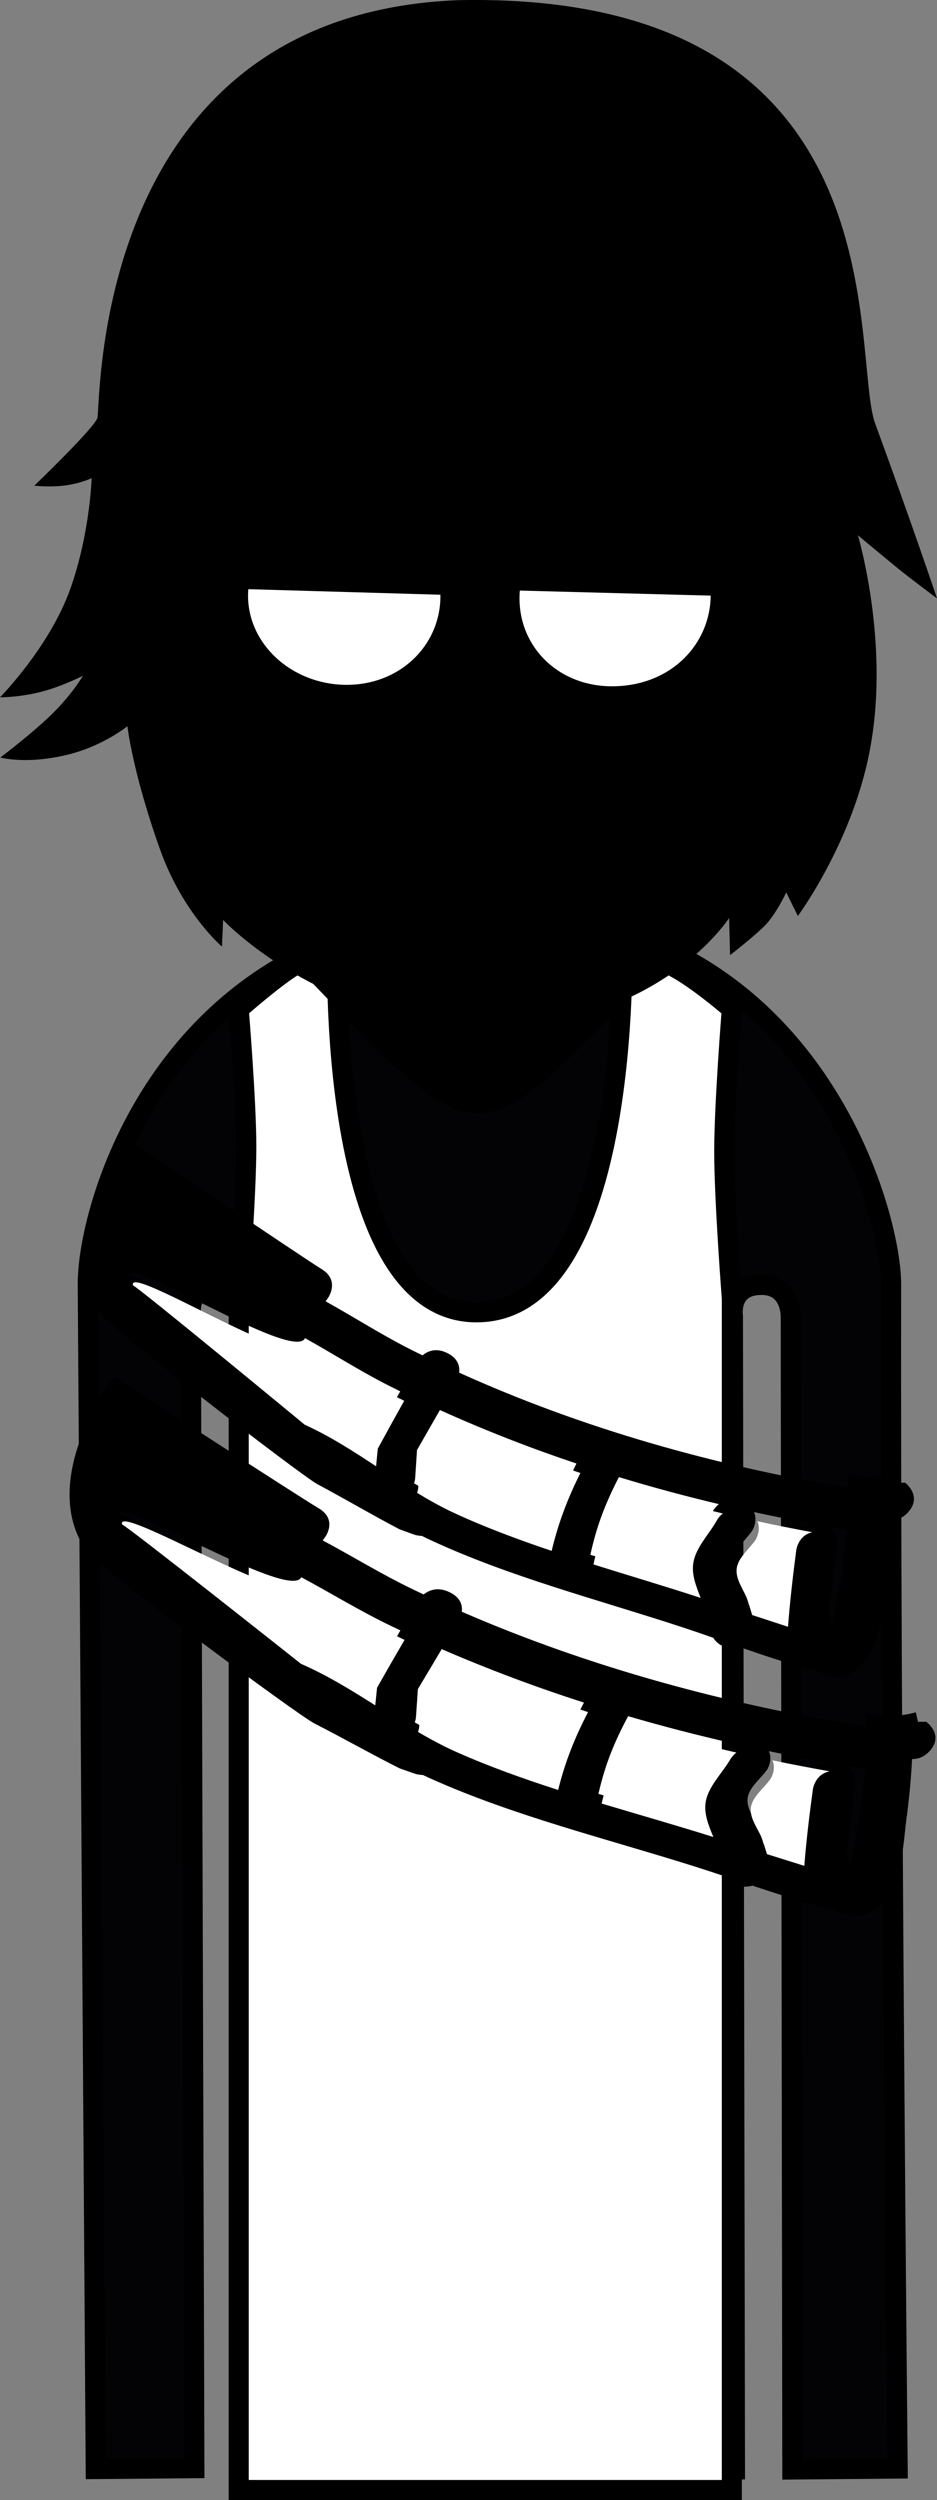 <svg version="1.1" xmlns="http://www.w3.org/2000/svg" xmlns:xlink="http://www.w3.org/1999/xlink" width="93.369" height="249.039" viewBox="0,0,93.369,249.039"><rect x="0" y="0" width="93.369" height="249.039" fill="#808080" stroke="none"/><g transform="translate(-192.795,-55.888)"><g data-paper-data="{&quot;isPaintingLayer&quot;:true}" fill-rule="nonzero" stroke-linejoin="miter" stroke-miterlimit="10" stroke-dasharray="" stroke-dashoffset="0" style="mix-blend-mode: normal"><path d="M202.333,301.838c0,0 -0.635,-94.384 -0.793,-118.012c-0.055,-8.153 8.187,-36.761 40.202,-36.921c31.602,-0.158 39.857,29.487 39.849,36.897c-0.077,46.243 0.654,117.986 0.654,117.986l-10.497,0.096l-0.159,-114.843c0,0 0.075,-3.099 -2.816,-3.154c-3.434,-0.065 -2.945,3.116 -2.945,3.116l0.205,114.87l-48.214,0.072l-0.305,-115.233c0,0 0.279,-2.919 -2.886,-2.934c-3.111,-0.015 -2.816,2.909 -2.816,2.909l0.353,115.067z" fill="#030205" stroke="#000000" stroke-width="2" stroke-linecap="butt"/><path d="M256.142,200.334c-0.571,0 -1.034,-0.463 -1.034,-1.034c0,-0.571 0.463,-1.034 1.034,-1.034c0.571,0 1.034,0.463 1.034,1.034c0,0.571 -0.463,1.034 -1.034,1.034z" fill="#000000" stroke="none" stroke-width="1.5" stroke-linecap="butt"/><path d="M250.883,204.569c-4.463,-0.314 -6.552,-1.794 -6.17,-2.58c0.118,-0.242 2.846,1.064 6.97,1.305c6.409,0.375 8.51,-0.632 8.51,-0.632v1.346c0,0 -2.413,1.047 -9.311,0.561z" fill="#000000" stroke="#000000" stroke-width="0" stroke-linecap="butt"/><path d="M223.07,199.3c0,-0.571 0.463,-1.034 1.034,-1.034c0.571,0 1.034,0.463 1.034,1.034c0,0.571 -0.463,1.034 -1.034,1.034c-0.571,0 -1.034,-0.463 -1.034,-1.034z" fill="#000000" stroke="none" stroke-width="1.5" stroke-linecap="butt"/><path d="M229.364,204.569c-6.897,0.486 -9.311,-0.561 -9.311,-0.561v-1.346c0,0 2.101,1.007 8.51,0.632c4.124,-0.241 6.853,-1.547 6.97,-1.305c0.383,0.786 -1.706,2.266 -6.17,2.58z" fill="#000000" stroke="#000000" stroke-width="0" stroke-linecap="butt"/><path d="M240.644,261.121c-0.819,0 -1.483,-0.664 -1.483,-1.483c0,-0.819 0.664,-1.483 1.483,-1.483c0.819,0 1.483,0.664 1.483,1.483c0,0.819 -0.664,1.483 -1.483,1.483z" data-paper-data="{&quot;index&quot;:null}" fill="#000000" stroke="none" stroke-width="1.5" stroke-linecap="butt"/><path d="M216.581,303.927v-119.201c0,0 0.757,-9.731 0.757,-14.639c0,-4.498 -0.757,-13.687 -0.757,-13.687c0,0 2.673,-2.353 4.656,-3.748c1.983,-1.395 5.172,-2.804 5.172,-2.804c0,0 -1.256,36.835 13.905,36.765c15.435,-0.072 14.486,-36.765 14.486,-36.765c0,0 3.913,1.52 6.166,2.947c2.253,1.427 4.754,3.605 4.754,3.605c0,0 -0.757,9.425 -0.757,14.192c0,4.842 0.757,14.639 0.757,14.639v118.697z" fill="#ffffff" stroke="#000000" stroke-width="2" stroke-linecap="butt"/><path d="M246.404,253.475c-0.585,2.431 -3.016,1.845 -3.016,1.845l-2.773,-0.668c0,0 -2.431,-0.585 -1.845,-3.016c0.585,-2.431 3.016,-1.845 3.016,-1.845l2.773,0.668c0,0 2.431,0.585 1.845,3.016z" fill="#ffffff" stroke="none" stroke-width="0.5" stroke-linecap="butt"/><g stroke="none" stroke-width="0"><path d="M196.217,104.266c0,0 6.163,-5.922 6.292,-6.788c0.337,-2.271 -0.168,-40.173 35.968,-41.574c44.636,-0.914 39.015,35.349 41.531,42.19c3.45,9.381 6.157,17.4 6.157,17.4c0,0 -2.767,-2.054 -4.08,-3.134c-1.224,-1.008 -3.801,-3.146 -3.801,-3.146c0,0 3.091,10.348 1.311,20.695c-1.562,9.481 -7.298,17.225 -7.298,17.225l-1.155,-2.347c0,0 -1.023,2.198 -2.16,3.333c-1.137,1.135 -3.439,2.913 -3.439,2.913l-0.092,-3.704c0,0 -7.06,11.018 -24.351,10.872c-16.306,-0.255 -26.072,-10.675 -26.072,-10.675l-0.116,2.655c0,0 -3.895,-3.293 -6.181,-9.708c-2.725,-7.646 -3.239,-12.243 -3.239,-12.243c0,0 -2.339,1.899 -5.717,2.774c-4.233,1.097 -6.947,0.345 -6.947,0.345c0,0 3.608,-2.717 5.584,-4.77c1.76,-1.828 2.647,-3.377 2.647,-3.377c0,0 -2.108,1.085 -4.233,1.618c-2.217,0.556 -4.03,0.531 -4.03,0.531c0,0 4.975,-5.037 7.031,-10.874c1.941,-5.511 2.1,-10.957 2.1,-10.957c0,0 -1.362,0.662 -3.33,0.795c-1.248,0.085 -2.378,-0.049 -2.378,-0.049z" fill="#000000" stroke-linecap="butt"/><path d="M213.003,115.588c-0.577,-7.293 0.335,-17.154 0.335,-17.154c0,0 3.411,-0.041 13.914,-3.144c8.07,-2.384 20.547,-9.487 20.547,-9.487c0,0 -2.16,3.005 -3.408,4.46c-1.327,1.547 -3.993,4.563 -3.993,4.563c0,0 7.838,-1.668 14.675,-4.729c8.568,-3.536 10.593,-6.053 12.95,-4.593c2.783,1.724 1.03,23.183 0.718,28.741c-0.422,5.669 -2.533,9.5 -3.15,12.521c-0.617,3.021 -0.41,6.137 -2.206,16.04c-1.121,6.18 -4.162,8.925 -10.019,14.661c-5.858,5.736 -9.054,9.253 -13.014,9.322c-3.811,0.066 -8.936,-5.1 -13.935,-10.382c-5.324,-5.625 -8.875,-8.477 -9.716,-15.14c-0.757,-6 -0.777,-9.909 -1.123,-15.248c-0.253,-3.903 -2.261,-6.445 -2.576,-10.428z" fill="#000000" stroke-linecap="butt"/><path d="M261.073,100.468c0,0 1.524,0.318 4.256,1.11c2.495,0.724 4.449,1.744 4.449,1.744l0.195,1.17c0,0 -7.25,-3.13 -15.116,-2.471c-6.29,0.527 -9.963,2.812 -9.963,2.812l0.046,-4.177c0,0 3.127,-1.704 7.864,-1.856c4.904,-0.157 8.091,0.591 8.091,0.591z" data-paper-data="{&quot;index&quot;:null}" fill="#000000" stroke-linecap="butt"/><path d="M248.309,143.455c0.57,0.212 3.084,1.399 6.024,2.596c2.964,1.206 7.214,2.293 7.194,2.461c-0.025,0.213 -10.435,0.227 -13.679,0.632c-2.719,0.34 -6.689,0.706 -6.689,0.706c0,0 -7.104,-1.162 -13.272,-2.445c-4.944,-1.029 -10.399,-1.661 -10.41,-1.755c-0.014,-0.126 3.868,-0.711 6.824,-1.395c1.146,-0.497 5.44,-1.485 5.44,-1.485c0,0 4.956,-0.278 7.608,0.579c2.842,0.918 2.835,2.446 3.083,2.469c0,0 1.184,-1.749 2.369,-2.105c1.185,-0.355 5.082,-0.416 5.508,-0.258z" fill="#000000" stroke-linecap="butt"/><path d="M240.635,145.015c-1.034,0 -3.538,-3.26 -3.787,-5.364c-0.222,-1.882 1.315,-3.828 3.787,-3.828c2.472,0 4.202,0.491 4.03,4.189c-0.146,3.138 -1.558,5.003 -4.03,5.003z" fill="#000000" stroke-linecap="butt"/><path d="M244.238,114.921c0,0 0.103,3.97 0.006,7.127c-0.192,6.251 -1.081,27.761 -1.081,27.761l-2.982,0.009c0,0 -0.803,-4.173 -1.123,-9.5c-0.434,-7.211 -0.45,-16.293 -0.763,-19.632c-0.298,-3.165 -0.896,-5.715 -0.896,-5.715" fill="#000000" stroke-linecap="round"/><path d="M214.703,125.711c0,0 -4.932,-3.517 -6.164,-8.975c-1.296,-5.743 -1.461,-9.733 0.48,-9.992c1.941,-0.259 2.703,2.377 3.733,8.356c1.029,5.979 1.951,10.611 1.951,10.611z" data-paper-data="{&quot;index&quot;:null}" fill="#000000" stroke-linecap="butt"/><path d="M214.5,121.764c0,0 -3.564,-2.923 -4.318,-8.451c-0.421,-3.083 2.157,-2.28 2.157,-2.28" fill="#000000" stroke-linecap="round"/><path d="M217.514,115.108c0.071,-4.892 4.838,-8.936 10.211,-8.858c5.373,0.078 9.027,4.248 8.956,9.14c-0.071,4.892 -4.124,8.794 -9.497,8.716c-5.373,-0.078 -9.742,-4.107 -9.671,-8.999z" fill="#ffffff" stroke-linecap="butt"/><path d="M221.951,115.226c0.04,-2.758 2.309,-4.962 5.067,-4.922c2.758,0.04 4.962,2.309 4.922,5.067c-0.04,2.758 -2.309,4.962 -5.067,4.922c-2.758,-0.04 -4.962,-2.309 -4.922,-5.067z" fill="#ffffff" stroke-linecap="butt"/><path d="M244.57,115.109c0.204,-4.888 4.453,-8.858 9.77,-8.858c5.318,0 9.275,3.966 9.275,8.858c0,4.892 -3.886,9.071 -9.7,9.142c-5.53,0.067 -9.558,-4.037 -9.345,-9.142z" fill="#ffffff" stroke-linecap="butt"/><path d="M249.222,115.11c0,-2.838 2.301,-5.139 5.139,-5.139c2.838,0 5.139,2.301 5.139,5.139c0,2.838 -2.301,5.139 -5.139,5.139c-2.838,0 -5.139,-2.301 -5.139,-5.139z" fill="#ffffff" stroke-linecap="butt"/><path d="M217.445,114.576c0,0 0.064,-9.015 10.601,-8.825c9.471,0.166 9.556,9.407 9.556,9.407z" fill="#000000" stroke-linecap="butt"/><path d="M244.192,114.707c0,0 -0.247,-9.458 11.198,-9.103c9.714,0.333 9.547,9.652 9.547,9.652z" fill="#000000" stroke-linecap="butt"/><path d="M220.975,104.564c0,0 3.37,-1.819 8.032,-2.282c5.167,-0.513 7.768,-0.066 7.768,-0.066l0.295,4.137c0,0 -3.836,-0.681 -8.018,-0.521c-5.593,0.213 -6.645,1.433 -10.898,1.891c-3.644,0.393 -6.737,0.159 -6.737,0.159l-0.026,-1.232c0,0 3.595,0.074 5.234,-0.068c1.352,-0.117 3.976,-0.938 3.976,-0.938z" fill="#000000" stroke-linecap="butt"/><path d="M268.936,115.1c1.029,-5.979 1.791,-8.615 3.733,-8.356c1.941,0.259 1.776,4.249 0.48,9.992c-1.232,5.458 -6.164,8.975 -6.164,8.975c0,0 0.922,-4.633 1.951,-10.611z" data-paper-data="{&quot;index&quot;:null}" fill="#000000" stroke-linecap="butt"/><path d="M269.349,111.033c0,0 2.578,-0.803 2.157,2.28c-0.754,5.527 -4.318,8.451 -4.318,8.451" data-paper-data="{&quot;index&quot;:null}" fill="#000000" stroke-linecap="round"/></g><g stroke="none" stroke-width="0.5" stroke-linecap="butt"><path d="M266.327,219.921c-1.375,0.348 -2.109,-0.345 -2.459,-0.887c-1.012,-0.353 -2.022,-0.701 -3.031,-1.033c-8.403,-2.762 -17.302,-5.032 -25.273,-8.762c-0.244,-0.114 -0.486,-0.232 -0.726,-0.352c-0.45,-0.015 -0.783,-0.131 -0.783,-0.131l-1.452,-0.531c-2.751,-1.442 -5.412,-3.015 -8.152,-4.475c-1.661,-0.885 -20.643,-15.531 -21.765,-17.15c-2.86,-4.123 -1.61,-9.66 0.637,-14.084c0.011,-0.294 0.102,-0.622 0.312,-0.983c0.189,-0.324 0.406,-0.56 0.636,-0.727c0.338,-0.561 0.687,-1.094 1.039,-1.593c0,0 17.685,11.963 19.541,13.1c1.857,1.137 0.633,2.861 0.633,2.861c-0.08,0.111 -0.16,0.226 -0.241,0.344c2.868,1.594 5.621,3.366 8.556,4.839c0.366,0.184 0.733,0.366 1.101,0.546c0.496,-0.417 1.328,-0.798 2.471,-0.231c1.09,0.541 1.251,1.344 1.179,1.951c12.275,5.556 25.329,9.227 38.715,11.467v-1.302c0.664,0.147 1.357,0.225 2.07,0.225c0.922,0 1.812,-0.13 2.648,-0.372l0.21,0.947l0.798,-0.002c0,0 1.728,1.301 0.327,2.905c-0.553,0.634 -1.157,0.814 -1.686,0.801c-0.091,1.79 -0.252,3.577 -0.462,5.358c-0.455,2.944 -0.303,8.784 -4.142,10.169c-1.137,0.41 -2.414,-0.364 -3.588,-0.674c-2.372,-0.626 -4.727,-1.418 -7.07,-2.234c-0.014,0.004 -0.029,0.008 -0.044,0.011zM234.348,200.334l-0.185,2.836c0,0 -0.016,0.203 -0.107,0.476c1.148,0.696 2.324,1.35 3.554,1.924c3.141,1.466 6.433,2.7 9.782,3.826c0.662,-2.786 1.544,-5.112 2.844,-7.72c-4.621,-1.551 -9.163,-3.32 -13.606,-5.329c-0.762,1.328 -1.522,2.657 -2.282,3.986zM261.482,210.707c0.206,-1.624 1.598,-2.916 2.397,-4.373c0,0 0.188,-0.318 0.55,-0.615c-3.353,-0.796 -6.677,-1.691 -9.964,-2.691c-1.369,2.667 -2.211,4.858 -2.842,7.737c3.557,1.115 7.133,2.171 10.617,3.314c-0.434,-1.114 -0.903,-2.226 -0.757,-3.372zM230.067,199.209c0.858,-1.581 1.728,-3.156 2.609,-4.726c-0.331,-0.163 -0.662,-0.327 -0.992,-0.493c-2.916,-1.463 -5.648,-3.221 -8.495,-4.806c-1.079,2.44 -18.185,-8.492 -17.44,-6.208c0.379,0.063 0.641,0.181 0.641,0.181c2.509,1.14 21.25,16.306 23.514,17.806zM270.962,216.881c0.192,-2.509 0.474,-5.013 0.802,-7.51c0,0 0.194,-1.474 1.598,-1.77c-1.818,-0.336 -3.629,-0.699 -5.433,-1.088c0.393,0.888 -0.15,1.807 -0.15,1.807c-0.627,0.957 -1.738,1.759 -1.88,2.872c-0.141,1.113 0.739,2.133 1.108,3.199l0.408,1.39c1.097,0.361 2.195,0.721 3.292,1.082c0.089,0.029 0.178,0.058 0.267,0.086zM276.179,209.871c-0.298,2.266 -0.575,4.535 -0.774,6.811l0.294,1.518c0.353,-2.024 0.744,-4.042 1.057,-6.071c0.153,-1.287 0.278,-2.578 0.366,-3.872c-0.583,-0.096 -1.165,-0.194 -1.747,-0.295c0.966,0.669 0.803,1.909 0.803,1.909z" fill="#000000"/><path d="M271.335,217.94c-0.089,-0.028 -0.18,-0.057 -0.269,-0.086c-1.097,-0.361 -2.223,-0.725 -3.321,-1.086l-0.418,-1.396c-0.369,-1.066 -1.263,-2.124 -1.122,-3.236c0.141,-1.113 1.277,-1.945 1.904,-2.902c0,0 0.55,-0.922 0.157,-1.81c1.804,0.39 3.657,0.76 5.475,1.096c-1.405,0.296 -1.598,1.77 -1.598,1.77c-0.328,2.497 -0.628,5.072 -0.82,7.581z" data-paper-data="{&quot;noHover&quot;:false,&quot;origItem&quot;:[&quot;Path&quot;,{&quot;applyMatrix&quot;:true,&quot;segments&quot;:[[[762.99524,343.50291],[0,0],[0.43246,-6.07367]],[[764.79768,325.32492],[-0.73628,6.04437],[0,0]],[[768.39044,321.04022],[-3.15765,0.71665],[-4.08702,-0.81358]],[[756.17628,318.40575],[4.05495,0.94362],[0.88353,2.14884]],[[755.84011,322.77969],[0,0],[-1.40858,2.31728]],[[751.61438,329.73155],[0.31795,-2.6931],[-0.31795,2.6931]],[[754.105,337.47634],[-0.83021,-2.5816],[0,0]],[[755.02318,340.84116],[0,0],[2.46686,0.8732]],[[762.42373,343.46081],[-2.46684,-0.87324],[0.19953,0.07063]],[[763.02339,343.67002],[-0.20022,-0.0689],[0,0]]],&quot;closed&quot;:true}]}" fill="#ffffff"/><path d="M262.615,215.063c-3.485,-1.144 -7.128,-2.219 -10.685,-3.334c0.631,-2.879 1.492,-5.12 2.861,-7.787c3.288,1 6.674,1.912 10.027,2.709c-0.362,0.297 -0.549,0.617 -0.549,0.617c-0.799,1.458 -2.194,2.787 -2.401,4.412c-0.146,1.146 0.312,2.269 0.746,3.383z" data-paper-data="{&quot;noHover&quot;:false,&quot;origItem&quot;:[&quot;Path&quot;,{&quot;applyMatrix&quot;:true,&quot;segments&quot;:[[[741.68336,328.55907],[-0.32749,2.77387],[0.46423,-3.93213]],[[747.07112,317.97295],[-1.79592,3.52871],[0,0]],[[748.3068,316.48474],[-0.81342,0.71788],[-7.53792,-1.92737]],[[725.90572,309.97116],[7.39091,2.42082],[-3.07824,6.4553]],[[719.51654,328.69909],[1.41931,-6.96829],[7.99593,2.69888]],[[743.38544,336.72181],[-7.83419,-2.76858],[-0.97459,-2.69681]]],&quot;closed&quot;:true}]}" fill="#ffffff"/><path d="M236.952,197.264c4.443,2.009 9.056,3.805 13.677,5.355c-1.301,2.608 -2.199,4.974 -2.862,7.759c-3.349,-1.127 -6.705,-2.371 -9.846,-3.837c-1.229,-0.574 -2.412,-1.246 -3.56,-1.942c0.091,-0.273 0.107,-0.479 0.107,-0.479l0.187,-2.852c0.759,-1.329 1.534,-2.677 2.296,-4.005z" data-paper-data="{&quot;noHover&quot;:false,&quot;origItem&quot;:[&quot;Path&quot;,{&quot;applyMatrix&quot;:true,&quot;segments&quot;:[[[680.68338,303.44809],[1.70673,-3.21805],[0,0]],[680.26759,310.31393],[[680.02613,311.46643],[0.20456,-0.66187],[2.58135,1.68514]],[[688.01476,316.12441],[-2.76367,-1.38922],[7.06115,3.54943]],[[710.00581,325.38603],[-7.52877,-2.72709],[1.48874,-6.74346]],[[716.40026,306.69889],[-2.92437,6.31201],[-10.38831,-3.75354]],[[685.81269,293.79876],[9.98846,4.86316],[-1.71262,3.21493]]],&quot;closed&quot;:true}]}" fill="#ffffff"/><path d="M230.271,201.951c-2.264,-1.5 -4.602,-3.001 -7.112,-4.141c0,0 -16.723,-13.808 -17.102,-13.871c-0.745,-2.284 16.38,8.6 17.458,6.16c2.847,1.585 5.646,3.367 8.562,4.83c0.33,0.166 0.662,0.336 0.994,0.499c-0.882,1.57 -1.771,3.185 -2.63,4.766z" data-paper-data="{&quot;noHover&quot;:false,&quot;origItem&quot;:[&quot;Path&quot;,{&quot;applyMatrix&quot;:true,&quot;segments&quot;:[[[671.06105,300.72582],[0,0],[1.92989,-3.8259]],[[676.92669,289.28647],[-1.98187,3.79939],[-0.74508,-0.39432]],[[674.69551,288.0933],[0.74237,0.40114],[-6.55493,-3.54198]],[[655.59856,276.45982],[6.39938,3.83602],[-2.42468,5.90521]],[[653.39566,294.5639],[-1.6753,-5.52801],[0.85301,0.15267]],[[654.83569,295.00215],[0,0],[5.64085,2.75925]],[[670.69331,304.97267],[-5.09056,-3.63123],[0,0]]],&quot;closed&quot;:true}]}" fill="#ffffff"/></g><g stroke="none" stroke-width="0.5" stroke-linecap="butt"><path d="M267.743,243.737c-1.432,0.348 -2.197,-0.345 -2.562,-0.887c-1.054,-0.353 -2.106,-0.701 -3.157,-1.033c-8.753,-2.762 -18.022,-5.032 -26.324,-8.762c-0.254,-0.114 -0.506,-0.232 -0.757,-0.352c-0.468,-0.015 -0.815,-0.131 -0.815,-0.131l-1.512,-0.531c-2.865,-1.442 -5.637,-3.015 -8.491,-4.475c-1.73,-0.885 -21.501,-15.531 -22.67,-17.15c-2.979,-4.123 -1.677,-9.66 0.664,-14.084c0.012,-0.294 0.106,-0.622 0.325,-0.983c0.197,-0.324 0.423,-0.56 0.663,-0.727c0.352,-0.561 0.715,-1.094 1.082,-1.593c0,0 18.42,11.963 20.354,13.1c1.934,1.137 0.659,2.861 0.659,2.861c-0.083,0.111 -0.167,0.226 -0.251,0.344c2.988,1.594 5.855,3.366 8.912,4.839c0.382,0.184 0.764,0.366 1.147,0.546c0.517,-0.417 1.384,-0.798 2.573,-0.231c1.136,0.541 1.303,1.344 1.228,1.951c12.785,5.556 26.383,9.227 40.325,11.467v-1.302c0.692,0.147 1.414,0.225 2.156,0.225c0.961,0 1.887,-0.13 2.758,-0.372l0.218,0.947l0.831,-0.002c0,0 1.799,1.301 0.34,2.905c-0.576,0.634 -1.205,0.814 -1.756,0.801c-0.095,1.79 -0.262,3.577 -0.481,5.358c-0.474,2.944 -0.316,8.784 -4.314,10.169c-1.185,0.41 -2.515,-0.364 -3.737,-0.674c-2.471,-0.626 -4.924,-1.418 -7.363,-2.234c-0.015,0.004 -0.03,0.008 -0.046,0.011zM234.435,224.15l-0.193,2.836c0,0 -0.017,0.203 -0.112,0.476c1.196,0.696 2.421,1.35 3.701,1.924c3.272,1.466 6.701,2.7 10.189,3.826c0.69,-2.786 1.608,-5.112 2.963,-7.72c-4.813,-1.551 -9.544,-3.32 -14.172,-5.329c-0.793,1.328 -1.586,2.657 -2.377,3.986zM262.697,234.523c0.215,-1.624 1.664,-2.916 2.496,-4.373c0,0 0.196,-0.318 0.573,-0.615c-3.492,-0.796 -6.954,-1.691 -10.379,-2.691c-1.426,2.667 -2.303,4.858 -2.96,7.737c3.705,1.115 7.429,2.171 11.059,3.314c-0.452,-1.114 -0.94,-2.226 -0.789,-3.372zM229.976,223.025c0.894,-1.581 1.799,-3.156 2.718,-4.726c-0.345,-0.163 -0.69,-0.327 -1.034,-0.493c-3.037,-1.463 -5.883,-3.221 -8.848,-4.806c-1.123,2.44 -18.942,-8.492 -18.165,-6.208c0.395,0.063 0.667,0.181 0.667,0.181c2.614,1.14 22.133,16.306 24.492,17.806zM272.571,240.697c0.2,-2.509 0.494,-5.013 0.835,-7.51c0,0 0.202,-1.474 1.665,-1.77c-1.894,-0.336 -3.78,-0.699 -5.659,-1.088c0.409,0.888 -0.156,1.807 -0.156,1.807c-0.653,0.957 -1.811,1.759 -1.958,2.872c-0.147,1.113 0.769,2.133 1.154,3.199l0.425,1.39c1.143,0.361 2.286,0.721 3.429,1.082c0.092,0.029 0.185,0.058 0.278,0.086zM278.005,233.687c-0.31,2.266 -0.599,4.535 -0.806,6.811l0.306,1.518c0.367,-2.024 0.775,-4.042 1.101,-6.071c0.16,-1.287 0.29,-2.578 0.381,-3.872c-0.607,-0.096 -1.213,-0.194 -1.819,-0.295c1.006,0.669 0.836,1.909 0.836,1.909z" fill="#000000"/><path d="M272.96,241.756c-0.093,-0.028 -0.187,-0.057 -0.28,-0.086c-1.143,-0.361 -2.316,-0.725 -3.459,-1.086l-0.436,-1.396c-0.385,-1.066 -1.316,-2.124 -1.168,-3.236c0.147,-1.113 1.33,-1.945 1.983,-2.902c0,0 0.573,-0.922 0.163,-1.81c1.879,0.39 3.809,0.76 5.702,1.096c-1.463,0.296 -1.665,1.77 -1.665,1.77c-0.341,2.497 -0.654,5.072 -0.854,7.581z" data-paper-data="{&quot;noHover&quot;:false,&quot;origItem&quot;:[&quot;Path&quot;,{&quot;applyMatrix&quot;:true,&quot;segments&quot;:[[[762.99524,343.50291],[0,0],[0.43246,-6.07367]],[[764.79768,325.32492],[-0.73628,6.04437],[0,0]],[[768.39044,321.04022],[-3.15765,0.71665],[-4.08702,-0.81358]],[[756.17628,318.40575],[4.05495,0.94362],[0.88353,2.14884]],[[755.84011,322.77969],[0,0],[-1.40858,2.31728]],[[751.61438,329.73155],[0.31795,-2.6931],[-0.31795,2.6931]],[[754.105,337.47634],[-0.83021,-2.5816],[0,0]],[[755.02318,340.84116],[0,0],[2.46686,0.8732]],[[762.42373,343.46081],[-2.46684,-0.87324],[0.19953,0.07063]],[[763.02339,343.67002],[-0.20022,-0.0689],[0,0]]],&quot;closed&quot;:true}]}" fill="#ffffff"/><path d="M263.877,238.879c-3.63,-1.144 -7.424,-2.219 -11.129,-3.334c0.658,-2.879 1.554,-5.12 2.98,-7.787c3.424,1 6.952,1.912 10.444,2.709c-0.377,0.297 -0.571,0.617 -0.571,0.617c-0.832,1.458 -2.286,2.787 -2.501,4.412c-0.152,1.146 0.325,2.269 0.777,3.383z" data-paper-data="{&quot;noHover&quot;:false,&quot;origItem&quot;:[&quot;Path&quot;,{&quot;applyMatrix&quot;:true,&quot;segments&quot;:[[[741.68336,328.55907],[-0.32749,2.77387],[0.46423,-3.93213]],[[747.07112,317.97295],[-1.79592,3.52871],[0,0]],[[748.3068,316.48474],[-0.81342,0.71788],[-7.53792,-1.92737]],[[725.90572,309.97116],[7.39091,2.42082],[-3.07824,6.4553]],[[719.51654,328.69909],[1.41931,-6.96829],[7.99593,2.69888]],[[743.38544,336.72181],[-7.83419,-2.76858],[-0.97459,-2.69681]]],&quot;closed&quot;:true}]}" fill="#ffffff"/><path d="M237.147,221.081c4.628,2.009 9.433,3.805 14.246,5.355c-1.355,2.608 -2.291,4.974 -2.981,7.759c-3.488,-1.127 -6.984,-2.371 -10.256,-3.837c-1.28,-0.574 -2.512,-1.246 -3.708,-1.942c0.095,-0.273 0.112,-0.479 0.112,-0.479l0.195,-2.852c0.791,-1.329 1.598,-2.677 2.392,-4.005z" data-paper-data="{&quot;noHover&quot;:false,&quot;origItem&quot;:[&quot;Path&quot;,{&quot;applyMatrix&quot;:true,&quot;segments&quot;:[[[680.68338,303.44809],[1.70673,-3.21805],[0,0]],[680.26759,310.31393],[[680.02613,311.46643],[0.20456,-0.66187],[2.58135,1.68514]],[[688.01476,316.12441],[-2.76367,-1.38922],[7.06115,3.54943]],[[710.00581,325.38603],[-7.52877,-2.72709],[1.48874,-6.74346]],[[716.40026,306.69889],[-2.92437,6.31201],[-10.38831,-3.75354]],[[685.81269,293.79876],[9.98846,4.86316],[-1.71262,3.21493]]],&quot;closed&quot;:true}]}" fill="#ffffff"/><path d="M230.189,225.767c-2.359,-1.5 -4.794,-3.001 -7.407,-4.141c0,0 -17.418,-13.808 -17.813,-13.871c-0.776,-2.284 17.061,8.6 18.184,6.16c2.965,1.585 5.881,3.367 8.918,4.83c0.344,0.166 0.69,0.336 1.035,0.499c-0.918,1.57 -1.845,3.185 -2.739,4.766z" data-paper-data="{&quot;noHover&quot;:false,&quot;origItem&quot;:[&quot;Path&quot;,{&quot;applyMatrix&quot;:true,&quot;segments&quot;:[[[671.06105,300.72582],[0,0],[1.92989,-3.8259]],[[676.92669,289.28647],[-1.98187,3.79939],[-0.74508,-0.39432]],[[674.69551,288.0933],[0.74237,0.40114],[-6.55493,-3.54198]],[[655.59856,276.45982],[6.39938,3.83602],[-2.42468,5.90521]],[[653.39566,294.5639],[-1.6753,-5.52801],[0.85301,0.15267]],[[654.83569,295.00215],[0,0],[5.64085,2.75925]],[[670.69331,304.97267],[-5.09056,-3.63123],[0,0]]],&quot;closed&quot;:true}]}" fill="#ffffff"/></g></g></g></svg>
